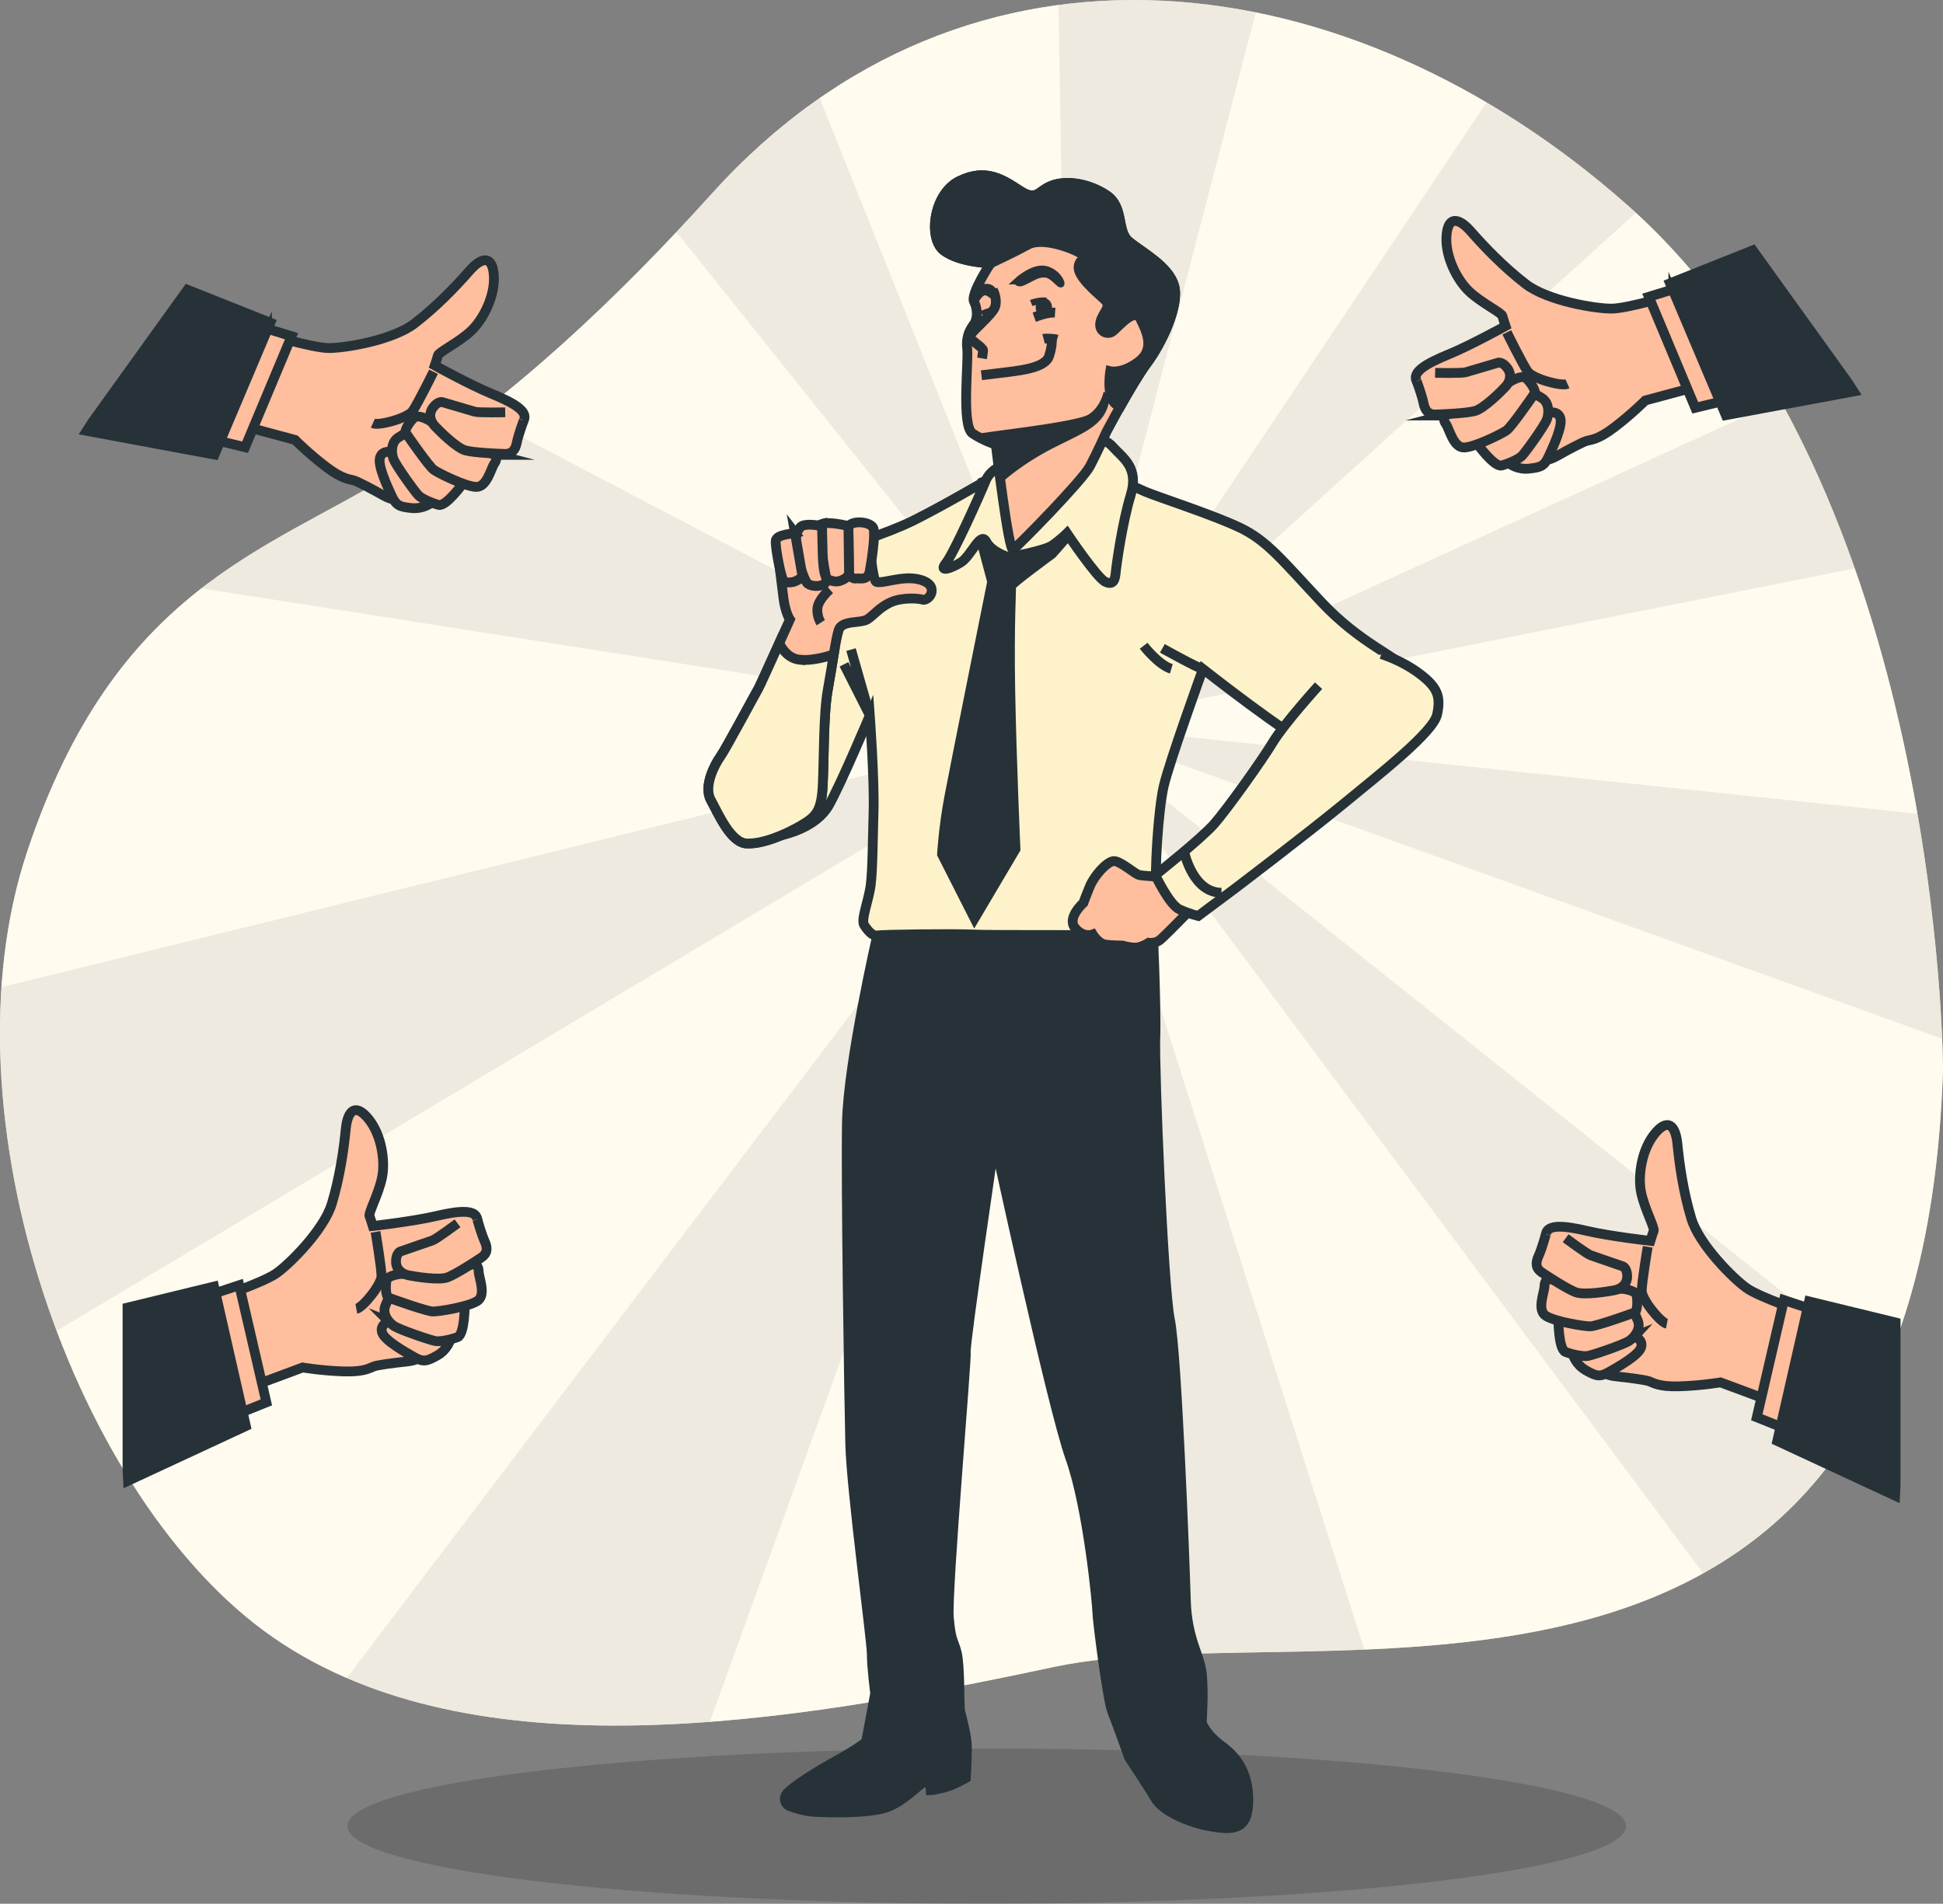 <svg width="149" height="146" viewBox="0 0 149 146" fill="none" xmlns="http://www.w3.org/2000/svg">
<rect x="0" y="0" width="149" height="146" fill="#808080" stroke="none"/>
<g clip-path="url(#clip0_532_4700)">
<path d="M149 82.018C149 82.018 148.974 37.189 124.851 15.778C103.554 -3.124 74.234 -6.963 54.545 14.893C47.529 22.68 39.046 30.795 30.234 36.238C20.354 42.339 8.805 45.125 2.08 65.328C-4.645 85.53 5.769 115.151 21.041 125.639C36.313 136.126 60.244 132.23 80.803 127.843C101.358 123.457 147.206 137.65 149 82.021V82.018Z" fill="#FEF2CA"/>
<path opacity="0.7" d="M149 82.018C149 82.018 148.974 37.189 124.851 15.778C103.554 -3.124 74.234 -6.963 54.545 14.893C47.529 22.68 39.046 30.795 30.234 36.238C20.354 42.339 8.805 45.125 2.08 65.328C-4.645 85.53 5.769 115.151 21.041 125.639C36.313 136.126 60.244 132.23 80.803 127.843C101.358 123.457 147.206 137.65 149 82.021V82.018Z" fill="white"/>
<path opacity="0.16" d="M75.671 145.999C102.749 145.999 124.7 143.335 124.7 140.048C124.7 136.761 102.749 134.096 75.671 134.096C48.593 134.096 26.643 136.761 26.643 140.048C26.643 143.335 48.593 145.999 75.671 145.999Z" fill="black"/>
<path opacity="0.07" d="M124.853 15.774C121.42 12.727 117.776 10.071 113.998 7.854L82.092 55.571L125.45 16.318C125.252 16.131 125.054 15.953 124.849 15.771L124.853 15.774ZM96.3 0.951C91.246 -0.07 86.151 -0.286 81.171 0.382L82.095 55.575L96.3 0.951ZM62.86 7.52C59.945 9.543 57.161 11.989 54.546 14.893C53.68 15.857 52.788 16.824 51.877 17.794L82.092 55.575L62.86 7.52ZM36.682 31.765C34.563 33.387 32.408 34.892 30.235 36.234C25.45 39.186 20.275 41.365 15.445 45.122L82.092 55.571L36.682 31.765ZM0.116 75.704C-0.466 84.315 1.174 93.635 4.348 102.064L82.095 55.575L0.116 75.704ZM82.095 55.575L26.591 128.683C34.668 132.175 44.372 132.805 54.434 132.048L82.098 55.575H82.095ZM82.095 55.575L84.735 127.235C90.438 126.628 97.406 126.816 104.623 126.507L82.092 55.575H82.095ZM144.404 105.229L82.092 55.575L130.606 120.66C136.257 117.514 141.099 112.682 144.404 105.229ZM147.041 62.404L82.095 55.575L148.94 79.664C148.806 76.416 148.377 70.077 147.041 62.404ZM136.522 30.696L82.095 55.575L142.234 43.589C140.703 39.221 138.827 34.851 136.519 30.696H136.522Z" fill="black"/>
<path d="M128.32 22.603C128.32 22.603 124.836 23.656 123.599 23.669C122.362 23.682 118.68 23.074 117.005 21.786C115.331 20.497 113.844 18.948 112.805 17.762C111.767 16.579 110.993 16.63 110.92 18.175C110.843 19.718 111.747 21.496 112.69 22.374C113.633 23.252 115.152 23.974 115.215 24.238C115.279 24.502 115.452 25.002 115.452 25.002C115.452 25.002 112.729 26.506 111.089 27.177C109.449 27.849 108.247 28.517 108.637 29.233C109.027 29.948 110.053 30.769 110.638 31.408C111.223 32.048 114.509 34.363 115.548 34.678C116.587 34.993 117.424 35.206 117.929 35.216C118.434 35.225 118.584 35.432 119.428 34.955C120.272 34.478 121.266 33.956 121.614 33.832C121.963 33.708 122.458 33.791 123.788 32.779C125.121 31.768 126.169 30.712 126.169 30.712L131.344 29.322L128.32 22.6V22.603Z" fill="#FFBE9D" stroke="#263238" stroke-width="0.75" stroke-miterlimit="10"/>
<path d="M126.441 22.762L130.002 31.274L133.563 30.415L129.507 21.82L126.441 22.762Z" fill="#FFBE9D" stroke="#263238" stroke-width="0.75" stroke-miterlimit="10"/>
<path d="M134.411 19.199L128.066 21.728L132.343 31.84L142.143 30.021L141.702 29.337L134.411 19.199Z" fill="#263238" stroke="#263238" stroke-width="0.75" stroke-miterlimit="10"/>
<path d="M115.553 25.489C115.553 25.489 116.774 27.97 117.16 28.504C117.544 29.039 119.734 29.653 120.203 29.439" stroke="#263238" stroke-width="0.75" stroke-miterlimit="10"/>
<path d="M118.74 31.66C118.74 31.66 119.466 31.453 119.655 32.064C119.843 32.675 119.108 34.252 118.766 34.994C118.424 35.735 118.187 35.84 117.264 35.938C116.337 36.04 115.729 35.541 115.729 35.541C115.729 35.541 116.73 34.764 116.88 34.535C117.027 34.306 118.74 31.66 118.74 31.66Z" fill="#FFBE9D" stroke="#263238" stroke-width="0.75" stroke-miterlimit="10"/>
<path d="M113.227 33.969C113.227 33.969 114.585 35.858 115.158 35.699C115.73 35.54 116.436 35.222 116.695 34.977C116.954 34.729 118.421 32.693 118.616 32.181C118.811 31.669 118.798 30.874 118.239 30.527L117.679 30.18C117.679 30.18 116.931 30.963 115.899 31.695C114.867 32.429 112.898 33.333 112.863 33.546C112.827 33.756 113.227 33.969 113.227 33.969Z" fill="#FFBE9D" stroke="#263238" stroke-width="0.75" stroke-miterlimit="10"/>
<path d="M110.779 31.863C110.779 31.863 110.619 32.162 110.885 32.531C111.15 32.9 111.454 34.36 112.294 34.319C113.138 34.277 115.158 33.272 115.529 33.008C115.9 32.744 117.527 30.406 117.674 30.177C117.821 29.948 117.29 29.21 116.999 28.981C116.712 28.752 115.909 29.2 115.909 29.2C115.909 29.2 112.675 31.379 110.776 31.863H110.779Z" fill="#FFBE9D" stroke="#263238" stroke-width="0.75" stroke-miterlimit="10"/>
<path d="M110.053 28.596C110.053 28.596 112.083 28.641 112.39 28.549C112.697 28.456 114.912 27.807 114.912 27.807C114.912 27.807 115.247 27.753 115.602 28.246C115.957 28.739 115.791 29.29 115.439 29.665C115.088 30.041 113.777 31.345 113.093 31.523C112.409 31.701 110.651 31.771 110.105 31.79C109.555 31.809 109.28 31.51 109.162 30.909C109.043 30.311 108.641 29.233 108.641 29.233" fill="#FFBE9D"/>
<path d="M110.053 28.596C110.053 28.596 112.083 28.641 112.39 28.549C112.697 28.456 114.912 27.807 114.912 27.807C114.912 27.807 115.247 27.753 115.602 28.246C115.957 28.739 115.791 29.29 115.439 29.665C115.088 30.041 113.777 31.345 113.093 31.523C112.409 31.701 110.651 31.771 110.105 31.79C109.555 31.809 109.28 31.51 109.162 30.909C109.043 30.311 108.641 29.233 108.641 29.233" stroke="#263238" stroke-width="0.75" stroke-miterlimit="10"/>
<path d="M138.425 100.665C138.425 100.665 134.976 99.504 133.96 98.798C132.946 98.092 130.306 95.468 129.699 93.448C129.092 91.428 128.785 89.309 128.635 87.744C128.481 86.179 127.823 85.775 126.861 86.987C125.895 88.199 125.592 90.168 125.847 91.431C126.1 92.694 126.912 94.157 126.813 94.408C126.71 94.66 126.56 95.165 126.56 95.165C126.56 95.165 123.466 94.812 121.74 94.408C120.014 94.004 118.646 93.852 118.544 94.66C118.441 95.468 118.796 96.73 118.898 97.586C119.001 98.445 120.318 102.23 120.979 103.089C121.641 103.948 122.197 104.603 122.603 104.906C123.009 105.208 123.009 105.462 123.971 105.561C124.936 105.663 126.052 105.812 126.407 105.914C126.761 106.016 127.116 106.369 128.791 106.318C130.466 106.267 131.936 106.016 131.936 106.016L136.958 107.883L138.428 100.665H138.425Z" fill="#FFBE9D" stroke="#263238" stroke-width="0.75" stroke-miterlimit="10"/>
<path d="M136.802 99.706L134.721 108.692L138.118 110.053L139.844 100.714L136.802 99.706Z" fill="#FFBE9D" stroke="#263238" stroke-width="0.75" stroke-miterlimit="10"/>
<path d="M145.366 101.423L138.728 99.807L136.292 110.508L145.325 114.703L145.366 113.892V101.423Z" fill="#263238" stroke="#263238" stroke-width="0.75" stroke-miterlimit="10"/>
<path d="M126.356 95.617C126.356 95.617 125.898 98.343 125.898 98.998C125.898 99.654 127.318 101.422 127.826 101.521" stroke="#263238" stroke-width="0.75" stroke-miterlimit="10"/>
<path d="M125.338 102.482C125.338 102.482 126.047 102.733 125.846 103.341C125.644 103.948 124.12 104.804 123.41 105.208C122.701 105.612 122.445 105.561 121.636 105.106C120.824 104.651 120.623 103.894 120.623 103.894C120.623 103.894 121.892 103.843 122.145 103.741C122.397 103.64 125.341 102.479 125.341 102.479L125.338 102.482Z" fill="#FFBE9D" stroke="#263238" stroke-width="0.75" stroke-miterlimit="10"/>
<path d="M119.503 101.168C119.503 101.168 119.503 103.49 120.063 103.69C120.622 103.891 121.383 104.043 121.738 103.993C122.092 103.942 124.477 103.134 124.934 102.831C125.391 102.529 125.848 101.871 125.592 101.266L125.34 100.662C125.34 100.662 124.276 100.862 123.007 100.862C121.738 100.862 119.609 100.458 119.455 100.611C119.302 100.764 119.507 101.168 119.507 101.168H119.503Z" fill="#FFBE9D" stroke="#263238" stroke-width="0.75" stroke-miterlimit="10"/>
<path d="M118.744 98.038C118.744 98.038 118.44 98.191 118.44 98.642C118.44 99.094 117.833 100.459 118.543 100.913C119.252 101.368 121.483 101.721 121.94 101.721C122.397 101.721 125.085 100.761 125.338 100.662C125.59 100.564 125.59 99.654 125.491 99.301C125.392 98.948 124.478 98.846 124.478 98.846C124.478 98.846 120.572 98.744 118.747 98.038H118.744Z" fill="#FFBE9D" stroke="#263238" stroke-width="0.75" stroke-miterlimit="10"/>
<path d="M120.063 94.959C120.063 94.959 121.687 96.171 121.99 96.272C122.294 96.374 124.477 97.131 124.477 97.131C124.477 97.131 124.781 97.284 124.781 97.888C124.781 98.493 124.324 98.849 123.815 98.948C123.307 99.046 121.482 99.352 120.824 99.1C120.165 98.849 118.692 97.888 118.238 97.586C117.781 97.284 117.73 96.88 117.985 96.323C118.241 95.767 118.545 94.656 118.545 94.656" fill="#FFBE9D"/>
<path d="M120.063 94.959C120.063 94.959 121.687 96.171 121.99 96.272C122.294 96.374 124.477 97.131 124.477 97.131C124.477 97.131 124.781 97.284 124.781 97.888C124.781 98.493 124.324 98.849 123.815 98.948C123.307 99.046 121.482 99.352 120.824 99.1C120.165 98.849 118.692 97.888 118.238 97.586C117.781 97.284 117.73 96.88 117.985 96.323C118.241 95.767 118.545 94.656 118.545 94.656" stroke="#263238" stroke-width="0.75" stroke-miterlimit="10"/>
<path d="M16.722 99.524C16.722 99.524 20.171 98.363 21.187 97.656C22.201 96.95 24.841 94.326 25.448 92.306C26.055 90.286 26.362 88.168 26.512 86.603C26.666 85.038 27.324 84.634 28.286 85.846C29.252 87.058 29.555 89.026 29.299 90.289C29.047 91.552 28.235 93.015 28.334 93.267C28.436 93.518 28.587 94.024 28.587 94.024C28.587 94.024 31.681 93.671 33.407 93.267C35.133 92.863 36.501 92.71 36.603 93.518C36.705 94.326 36.351 95.589 36.248 96.445C36.146 97.303 34.829 101.089 34.167 101.948C33.506 102.806 32.95 103.462 32.544 103.764C32.138 104.066 32.138 104.321 31.176 104.419C30.214 104.518 29.095 104.67 28.74 104.772C28.385 104.874 28.031 105.227 26.356 105.176C24.681 105.125 23.21 104.874 23.21 104.874L18.189 106.741L16.719 99.524H16.722Z" fill="#FFBE9D" stroke="#263238" stroke-width="0.75" stroke-miterlimit="10"/>
<path d="M18.346 98.563L20.426 107.549L17.029 108.914L15.303 99.574L18.346 98.563Z" fill="#FFBE9D" stroke="#263238" stroke-width="0.75" stroke-miterlimit="10"/>
<path d="M9.778 100.281L16.417 98.665L18.853 109.366L9.82 113.562L9.778 112.751V100.281Z" fill="#263238" stroke="#263238" stroke-width="0.75" stroke-miterlimit="10"/>
<path d="M28.797 94.475C28.797 94.475 29.254 97.201 29.254 97.857C29.254 98.512 27.834 100.281 27.326 100.379" stroke="#263238" stroke-width="0.75" stroke-miterlimit="10"/>
<path d="M29.811 101.34C29.811 101.34 29.101 101.591 29.303 102.199C29.504 102.807 31.029 103.662 31.738 104.066C32.448 104.47 32.703 104.419 33.512 103.964C34.324 103.51 34.525 102.752 34.525 102.752C34.525 102.752 33.256 102.702 33.004 102.6C32.751 102.498 29.808 101.337 29.808 101.337L29.811 101.34Z" fill="#FFBE9D" stroke="#263238" stroke-width="0.75" stroke-miterlimit="10"/>
<path d="M35.643 100.026C35.643 100.026 35.643 102.348 35.084 102.549C34.524 102.749 33.764 102.902 33.409 102.851C33.054 102.8 30.67 101.992 30.212 101.69C29.755 101.388 29.298 100.729 29.554 100.125L29.807 99.52C29.807 99.52 30.871 99.721 32.14 99.721C33.409 99.721 35.538 99.317 35.691 99.469C35.844 99.622 35.64 100.026 35.64 100.026H35.643Z" fill="#FFBE9D" stroke="#263238" stroke-width="0.75" stroke-miterlimit="10"/>
<path d="M36.403 96.899C36.403 96.899 36.706 97.051 36.706 97.503C36.706 97.955 37.314 99.319 36.604 99.774C35.895 100.229 33.664 100.582 33.206 100.582C32.749 100.582 30.061 99.622 29.809 99.523C29.556 99.424 29.556 98.515 29.655 98.162C29.755 97.808 30.669 97.707 30.669 97.707C30.669 97.707 34.575 97.605 36.4 96.899H36.403Z" fill="#FFBE9D" stroke="#263238" stroke-width="0.75" stroke-miterlimit="10"/>
<path d="M35.085 93.817C35.085 93.817 33.461 95.029 33.158 95.131C32.854 95.233 30.671 95.99 30.671 95.99C30.671 95.99 30.367 96.142 30.367 96.747C30.367 97.351 30.824 97.707 31.332 97.806C31.841 97.905 33.666 98.21 34.324 97.959C34.983 97.707 36.456 96.747 36.91 96.445C37.367 96.142 37.418 95.738 37.163 95.182C36.907 94.625 36.603 93.515 36.603 93.515" fill="#FFBE9D"/>
<path d="M35.085 93.817C35.085 93.817 33.461 95.029 33.158 95.131C32.854 95.233 30.671 95.99 30.671 95.99C30.671 95.99 30.367 96.142 30.367 96.747C30.367 97.351 30.824 97.707 31.332 97.806C31.841 97.905 33.666 98.21 34.324 97.959C34.983 97.707 36.456 96.747 36.91 96.445C37.367 96.142 37.418 95.738 37.163 95.182C36.907 94.625 36.603 93.515 36.603 93.515" stroke="#263238" stroke-width="0.75" stroke-miterlimit="10"/>
<path d="M20.473 25.626C20.473 25.626 23.957 26.679 25.194 26.692C26.431 26.705 30.113 26.097 31.788 24.809C33.463 23.52 34.952 21.971 35.988 20.785C37.023 19.598 37.8 19.652 37.874 21.198C37.95 22.741 37.046 24.519 36.103 25.397C35.16 26.278 33.642 26.997 33.578 27.261C33.514 27.525 33.341 28.025 33.341 28.025C33.341 28.025 36.065 29.529 37.704 30.201C39.344 30.872 40.546 31.54 40.156 32.255C39.766 32.971 38.74 33.792 38.155 34.431C37.57 35.071 34.284 37.386 33.245 37.701C32.207 38.016 31.369 38.229 30.864 38.239C30.356 38.252 30.209 38.455 29.365 37.978C28.521 37.501 27.527 36.979 27.179 36.855C26.83 36.731 26.335 36.814 25.005 35.802C23.672 34.791 22.624 33.735 22.624 33.735L17.449 32.344L20.473 25.623V25.626Z" fill="#FFBE9D" stroke="#263238" stroke-width="0.75" stroke-miterlimit="10"/>
<path d="M22.357 25.786L18.793 34.298L15.232 33.439L19.292 24.844L22.357 25.786Z" fill="#FFBE9D" stroke="#263238" stroke-width="0.75" stroke-miterlimit="10"/>
<path d="M14.381 22.222L20.729 24.751L16.452 34.863L6.652 33.044L7.093 32.36L14.381 22.222Z" fill="#263238" stroke="#263238" stroke-width="0.75" stroke-miterlimit="10"/>
<path d="M33.243 28.512C33.243 28.512 32.022 30.993 31.636 31.527C31.252 32.062 29.063 32.676 28.593 32.462" stroke="#263238" stroke-width="0.75" stroke-miterlimit="10"/>
<path d="M30.056 34.683C30.056 34.683 29.33 34.476 29.142 35.087C28.953 35.697 29.688 37.275 30.03 38.016C30.372 38.757 30.609 38.862 31.533 38.961C32.46 39.063 33.067 38.563 33.067 38.563C33.067 38.563 32.066 37.787 31.919 37.558C31.772 37.329 30.059 34.683 30.059 34.683H30.056Z" fill="#FFBE9D" stroke="#263238" stroke-width="0.75" stroke-miterlimit="10"/>
<path d="M35.566 36.992C35.566 36.992 34.207 38.881 33.635 38.722C33.063 38.563 32.356 38.245 32.097 38C31.839 37.752 30.372 35.716 30.177 35.204C29.982 34.692 29.994 33.897 30.554 33.55L31.113 33.203C31.113 33.203 31.861 33.986 32.893 34.718C33.926 35.452 35.895 36.356 35.93 36.569C35.965 36.779 35.566 36.992 35.566 36.992Z" fill="#FFBE9D" stroke="#263238" stroke-width="0.75" stroke-miterlimit="10"/>
<path d="M38.014 34.886C38.014 34.886 38.174 35.185 37.909 35.554C37.644 35.923 37.34 37.383 36.499 37.342C35.659 37.3 33.636 36.295 33.265 36.031C32.894 35.767 31.267 33.429 31.12 33.2C30.973 32.971 31.503 32.233 31.794 32.004C32.085 31.775 32.884 32.224 32.884 32.224C32.884 32.224 36.119 34.403 38.018 34.886H38.014Z" fill="#FFBE9D" stroke="#263238" stroke-width="0.75" stroke-miterlimit="10"/>
<path d="M38.742 31.619C38.742 31.619 36.712 31.664 36.406 31.572C36.099 31.476 33.884 30.83 33.884 30.83C33.884 30.83 33.548 30.776 33.193 31.269C32.839 31.762 33.005 32.313 33.356 32.688C33.711 33.063 35.019 34.368 35.703 34.546C36.386 34.724 38.145 34.794 38.691 34.813C39.238 34.832 39.516 34.533 39.634 33.932C39.752 33.334 40.155 32.255 40.155 32.255" fill="#FFBE9D"/>
<path d="M38.742 31.619C38.742 31.619 36.712 31.664 36.406 31.572C36.099 31.476 33.884 30.83 33.884 30.83C33.884 30.83 33.548 30.776 33.193 31.269C32.839 31.762 33.005 32.313 33.356 32.688C33.711 33.063 35.019 34.368 35.703 34.546C36.386 34.724 38.145 34.794 38.691 34.813C39.238 34.832 39.516 34.533 39.634 33.932C39.752 33.334 40.155 32.255 40.155 32.255" stroke="#263238" stroke-width="0.75" stroke-miterlimit="10"/>
<path d="M67.274 71.736C67.274 71.736 65.036 81.489 64.947 86.076C64.86 90.663 65.113 107.195 65.199 110.741C65.285 114.288 66.852 125.8 66.852 126.837C66.852 127.874 67.114 129.865 67.114 129.865L66.417 133.587C66.417 133.587 65.81 134.106 64.243 134.971C62.677 135.836 60.852 136.962 60.331 137.567C60.059 137.881 60.181 138.368 60.568 138.518C61.06 138.705 61.747 138.909 62.505 138.953C63.981 139.039 66.417 139.039 67.721 138.693C69.025 138.346 70.07 137.223 70.678 136.787L71.285 136.355L71.371 137.306C71.371 137.306 71.458 137.306 72.241 137.134C73.024 136.962 74.066 136.355 74.066 136.355C74.066 136.355 74.152 134.885 74.152 134.017C74.152 133.148 73.717 131.593 73.631 131.246C73.545 130.899 73.631 127.785 73.369 126.745C73.107 125.708 72.934 125.966 72.762 124.063C72.589 122.161 74.152 104.16 74.066 103.642C73.98 103.123 76.281 87.517 76.281 87.517C76.281 87.517 80.676 107.882 82.066 111.775C83.457 115.669 84.153 123.198 84.153 123.717C84.153 124.235 84.936 130.381 85.285 131.246C85.633 132.111 86.589 134.793 86.589 134.793C86.589 134.793 87.979 136.87 88.59 137.907C89.197 138.944 91.284 139.812 92.851 140.07C94.417 140.331 95.635 140.417 95.721 138.34C95.807 136.262 95.024 134.879 93.72 133.928C92.416 132.976 92.154 132.111 92.154 132.111C92.154 132.111 92.326 129.773 92.154 128.304C91.981 126.834 91.022 125.708 90.936 122.68C90.85 119.651 90.239 103.727 89.718 101.218C89.197 98.708 88.51 81.915 88.596 79.581C88.683 77.243 88.379 70.734 88.379 70.734L67.207 70.493L67.27 71.73L67.274 71.736Z" fill="#263238" stroke="#263238" stroke-width="0.75" stroke-miterlimit="10"/>
<path d="M75.585 36.873C75.585 36.873 72.354 38.769 70.065 39.911C67.777 41.05 64.986 41.693 64.699 42.332C64.411 42.971 59.476 53.44 58.546 54.865C57.616 56.29 55.398 59.067 55.826 60.632C56.254 62.197 58.044 64.335 59.188 64.192C60.333 64.048 62.621 63.409 63.554 61.771C64.485 60.133 66.703 54.865 66.703 54.865C66.703 54.865 67.061 59.78 66.99 62.2C66.92 64.621 66.92 66.615 66.776 67.824C66.633 69.036 65.99 70.531 66.275 70.957C66.559 71.384 66.917 71.813 67.275 71.74C67.633 71.67 73 71.597 74.646 71.67C76.292 71.74 83.733 71.67 85.305 71.74C86.878 71.81 88.24 71.028 88.384 70.744C88.527 70.461 88.812 70.032 88.671 68.467C88.527 66.902 88.815 62.13 89.243 60.279C89.672 58.428 92.248 51.306 92.248 51.306C92.248 51.306 99.046 56.646 100.475 57.073C101.907 57.499 105.772 56.859 107.057 55.291C108.341 53.723 108.773 52.514 107.987 51.446C107.2 50.377 104.336 49.381 101.332 46.175C98.327 42.971 97.183 41.476 95.105 40.477C93.031 39.482 88.809 38.127 87.808 37.7C86.808 37.274 86.52 37.061 85.878 36.775C85.235 36.489 83.73 35.919 80.939 35.849C78.149 35.779 75.582 36.87 75.582 36.87L75.585 36.873Z" fill="#FEF2CA" stroke="#263238" stroke-width="0.75" stroke-miterlimit="10"/>
<path d="M65.261 49.818C65.36 50.161 66.702 54.863 66.702 54.863L64.721 50.947" stroke="#263238" stroke-width="0.75" stroke-miterlimit="10"/>
<path d="M92.245 51.302C91.944 51.289 89.135 49.721 89.135 49.721" stroke="#263238" stroke-width="0.75" stroke-miterlimit="10"/>
<path d="M87.701 49.524C87.701 49.524 88.836 50.997 89.823 51.293" stroke="#263238" stroke-width="0.75" stroke-miterlimit="10"/>
<path d="M75.184 41.241L76.082 44.616C76.082 44.616 73.237 58.765 72.79 61.148C72.343 63.53 72.24 65.515 72.24 65.515L74.733 70.43L77.875 65.118C77.875 65.118 77.575 58.415 77.476 53.052C77.377 47.689 77.575 45.109 77.527 44.96C77.476 44.81 80.669 42.479 80.669 42.479C80.669 42.479 82.513 40.443 82.615 40.096C82.715 39.749 81.318 40.195 81.02 40.494C80.72 40.793 79.822 41.337 78.527 41.089C77.23 40.84 75.536 39.4 75.286 40.096C75.037 40.79 75.187 41.238 75.187 41.238L75.184 41.241Z" fill="#263238" stroke="#263238" stroke-width="0.75" stroke-miterlimit="10"/>
<path d="M77.328 35.484C77.178 35.583 75.982 35.882 75.583 36.874C75.183 37.867 73.138 42.435 72.54 43.179C71.942 43.923 72.888 43.624 73.687 43.128C74.487 42.632 75.183 40.695 75.634 41.541C76.081 42.384 77.379 42.734 77.379 42.734C77.379 42.734 80.074 42.237 80.671 41.84C81.269 41.442 81.819 40.895 81.819 40.895C81.819 40.895 84.114 44.321 84.763 44.62C85.412 44.919 85.511 44.423 85.562 43.876C85.613 43.328 86.06 40.103 86.709 37.968C87.358 35.834 86.112 35.138 85.312 34.244C84.513 33.35 83.615 33.945 82.717 34.046C81.819 34.145 77.328 35.487 77.328 35.487V35.484Z" fill="#FEF2CA" stroke="#263238" stroke-width="0.75" stroke-miterlimit="10"/>
<path d="M75.962 20.196C75.962 20.196 74.402 22.55 74.693 23.126C74.981 23.701 74.981 24.446 74.693 24.85C74.405 25.25 74.057 25.769 74.172 26.746C74.287 27.722 73.712 32.662 74.575 33.238C75.441 33.814 76.365 34.1 76.365 34.1C76.365 34.1 77.346 42.374 77.691 42.142C78.036 41.912 83 36.858 83.579 35.764C84.157 34.673 84.848 33.12 84.848 33.12C84.848 33.12 86.81 29.386 87.964 27.837C89.118 26.288 90.448 23.412 90.042 21.92C89.639 20.425 87.558 19.334 86.577 18.529C85.596 17.724 86.232 15.886 84.844 14.966C83.46 14.047 81.785 13.818 80.689 14.219C79.593 14.62 79.535 15.482 78.206 14.62C76.879 13.758 75.607 12.896 73.587 13.872C71.567 14.849 71.161 18.297 72.376 19.216C73.587 20.136 75.955 20.193 75.955 20.193L75.962 20.196Z" fill="#FFBE9D" stroke="#263238" stroke-width="0.75" stroke-miterlimit="10"/>
<path d="M86.582 18.529C85.6 17.724 86.236 15.886 84.849 14.966C83.465 14.047 81.79 13.818 80.694 14.219C79.598 14.62 79.54 15.482 78.21 14.62C76.884 13.758 75.612 12.896 73.592 13.872C71.572 14.849 71.166 18.297 72.38 19.216C73.592 20.136 75.96 20.193 75.96 20.193C75.96 20.193 77.693 19.388 78.847 18.758C80 18.125 82.599 19.159 83.059 19.563C83.52 19.964 82.829 19.677 82.714 20.425C82.599 21.172 84.041 22.378 84.677 22.954C85.313 23.53 84.562 23.93 84.389 24.678C84.216 25.425 84.91 25.712 85.313 25.425C85.715 25.139 86.988 23.53 87.448 24.449C87.908 25.368 88.602 26.746 87.333 27.722C86.064 28.699 85.14 28.47 85.14 28.47C85.14 28.47 84.725 30.957 85.926 31.154C86.569 30.006 87.377 28.635 87.969 27.84C89.123 26.288 90.452 23.415 90.046 21.923C89.644 20.428 87.563 19.337 86.582 18.532V18.529Z" fill="#263238" stroke="#263238" stroke-width="0.75" stroke-miterlimit="10"/>
<path d="M79.079 23.24C79.079 23.24 79.658 23.011 80.233 23.069" stroke="#263238" stroke-width="0.5" stroke-miterlimit="10"/>
<path d="M76.124 23.806C76.124 23.806 75.619 23.911 75.306 24.099" stroke="#263238" stroke-width="0.5" stroke-miterlimit="10"/>
<path d="M76.144 22.239C76.144 22.239 76.502 22.888 76.314 23.514C76.125 24.141 74.341 25.541 74.361 25.814C74.383 26.085 75.409 26.651 75.39 26.88C75.371 27.109 75.307 27.484 75.307 27.484" stroke="#263238" stroke-width="0.75" stroke-miterlimit="10"/>
<path d="M80.048 24.036C80.256 24.036 80.425 23.829 80.425 23.575C80.425 23.32 80.256 23.113 80.048 23.113C79.84 23.113 79.671 23.32 79.671 23.575C79.671 23.829 79.84 24.036 80.048 24.036Z" fill="#263238" stroke="#263238" stroke-width="0.5" stroke-miterlimit="10"/>
<path d="M79.314 24.329C79.378 24.306 80.302 23.931 80.909 23.972" stroke="#263238" stroke-width="0.75" stroke-miterlimit="10"/>
<path d="M77.981 21.56C77.981 21.56 79.217 20.418 80.18 20.647C81.138 20.88 81.503 21.796 81.349 21.799C81.196 21.802 80.713 21.09 80.183 21.039C79.655 20.985 79.285 21.233 78.834 21.462C78.383 21.688 78.099 21.853 77.984 21.56H77.981Z" fill="#263238" stroke="#263238" stroke-width="0.5" stroke-miterlimit="10"/>
<path d="M76.227 22.467C76.227 22.375 76.08 21.945 75.514 22.028C74.949 22.111 74.517 23.135 74.69 23.125C74.862 23.116 75.051 22.467 75.492 22.403C75.933 22.34 76.227 23.03 76.227 22.467Z" fill="#263238" stroke="#263238" stroke-width="0.5" stroke-miterlimit="10"/>
<path d="M75.262 28.778C75.262 28.778 76.163 28.673 77.339 28.526C78.516 28.38 80.174 28.151 80.446 27.314C80.718 26.478 80.657 26.039 80.657 26.039" stroke="#263238" stroke-width="0.75" stroke-miterlimit="10"/>
<path d="M80.027 25.979C80.11 25.957 80.782 25.957 81.057 26.043" stroke="#263238" stroke-width="0.75" stroke-miterlimit="10"/>
<path d="M84.872 30.108C84.872 30.108 84.648 31.342 83.6 32.007C82.551 32.672 74.851 33.432 75.104 33.527C75.356 33.623 76.363 34.1 76.363 34.1L76.663 36.82C76.663 36.82 78.127 35.426 80.672 34.129C83.216 32.831 84.808 32.389 84.872 30.108Z" fill="#263238" stroke="#263238" stroke-width="0.5" stroke-miterlimit="10"/>
<path d="M89.167 67.253C89.167 67.253 87.735 67.183 87.377 67.109C87.019 67.04 85.875 65.971 85.373 66.041C84.871 66.111 83.941 67.109 83.583 67.962C83.225 68.818 83.081 69.244 83.081 69.244C83.081 69.244 81.793 70.383 82.439 71.165C83.081 71.948 83.797 71.665 83.797 71.665C83.797 71.665 84.226 72.377 84.798 72.447C85.37 72.517 86.086 72.517 86.086 72.517C86.086 72.517 86.802 72.73 87.23 72.66C87.659 72.59 88.09 72.304 88.09 72.304C88.09 72.304 88.592 72.374 88.95 72.091C89.212 71.881 90.484 70.593 91.136 69.925C91.37 69.686 91.526 69.527 91.526 69.527L89.164 67.249L89.167 67.253Z" fill="#FFBE9D" stroke="#263238" stroke-width="0.75" stroke-miterlimit="10"/>
<path d="M101.115 52.584C101.115 52.584 98.468 55.505 97.608 56.93C96.749 58.355 94.102 62.057 93.102 63.196C92.101 64.335 88.595 67.112 88.595 67.112C88.595 67.112 89.669 69.39 90.455 69.746C91.241 70.102 91.887 70.245 91.887 70.245L94.748 68.108C94.748 68.108 100.185 63.979 103.049 61.628C105.909 59.277 109.917 56.144 110.205 54.792C110.493 53.44 110.275 52.728 108.847 51.659C107.415 50.59 105.912 50.164 105.912 50.164" fill="#FEF2CA"/>
<path d="M101.115 52.584C101.115 52.584 98.468 55.505 97.608 56.93C96.749 58.355 94.102 62.057 93.102 63.196C92.101 64.335 88.595 67.112 88.595 67.112C88.595 67.112 89.669 69.39 90.455 69.746C91.241 70.102 91.887 70.245 91.887 70.245L94.748 68.108C94.748 68.108 100.185 63.979 103.049 61.628C105.909 59.277 109.917 56.144 110.205 54.792C110.493 53.44 110.275 52.728 108.847 51.659C107.415 50.59 105.912 50.164 105.912 50.164" stroke="#263238" stroke-width="0.75" stroke-miterlimit="10"/>
<path d="M90.811 65.33C90.811 65.33 91.454 68.463 93.672 68.463" stroke="#263238" stroke-width="0.75" stroke-miterlimit="10"/>
<path d="M59.637 42.258C59.637 42.258 59.935 44.762 60.082 45.891C60.229 47.02 60.574 47.51 60.574 47.51C60.574 47.51 58.257 52.663 58.157 52.813C58.058 52.959 55.642 57.476 55.249 58.017C54.856 58.557 53.916 60.275 54.51 61.354C55.102 62.432 56.038 64.643 57.272 64.69C58.506 64.738 60.232 64.003 61.414 63.316C62.597 62.629 62.993 62.187 63.093 60.224C63.192 58.262 63.141 54.728 63.486 52.86C63.831 50.996 64.077 49.031 64.323 48.296C64.569 47.561 66.001 47.806 66.493 47.51C66.986 47.214 67.43 46.578 68.319 46.184C69.207 45.792 70.441 45.888 70.735 45.986C71.032 46.085 71.572 45.643 71.425 45.102C71.278 44.561 70.291 44.269 69.303 44.367C68.315 44.466 67.43 44.758 67.181 44.612C66.934 44.466 66.688 41.864 66.688 41.864C66.688 41.864 63.185 42.16 61.955 42.207C60.724 42.255 59.637 42.255 59.637 42.255V42.258Z" fill="#FFBE9D" stroke="#263238" stroke-width="0.75" stroke-miterlimit="10"/>
<path d="M65.062 40.344C65.062 40.344 65.11 43.582 65.11 43.878C65.11 44.174 65.408 44.419 65.654 44.368C65.9 44.32 66.542 44.565 66.689 43.827C66.837 43.092 67.134 41.028 66.987 40.538C66.84 40.048 65.507 39.851 65.062 40.341V40.344Z" fill="#FFBE9D" stroke="#263238" stroke-width="0.75" stroke-miterlimit="10"/>
<path d="M65.061 40.343C65.061 40.343 63.482 39.952 63.038 40.197C62.594 40.442 63.284 43.928 63.335 44.221C63.386 44.514 64.074 44.663 64.371 44.565C64.668 44.466 65.109 44.269 65.109 43.877C65.109 43.486 65.061 40.343 65.061 40.343Z" fill="#FFBE9D" stroke="#263238" stroke-width="0.75" stroke-miterlimit="10"/>
<path d="M62.695 40.296C62.695 40.296 61.66 40.099 61.362 40.442C61.065 40.786 60.969 41.276 61.065 42.16C61.164 43.044 61.656 44.367 61.855 44.663C62.053 44.959 62.692 45.007 63.088 44.861C63.481 44.714 63.334 44.221 63.334 44.221C63.334 44.221 63.136 44.024 63.088 42.504C63.04 40.983 63.04 40.197 63.04 40.197L62.695 40.296Z" fill="#FFBE9D" stroke="#263238" stroke-width="0.75" stroke-miterlimit="10"/>
<path d="M60.968 40.885C60.77 40.932 59.536 40.983 59.488 41.473C59.44 41.963 59.881 44.272 60.079 44.517C60.278 44.762 60.818 44.663 61.016 44.565C61.214 44.466 61.559 44.32 61.508 44.024C61.46 43.728 60.965 40.881 60.965 40.881L60.968 40.885Z" fill="#FFBE9D" stroke="#263238" stroke-width="0.75" stroke-miterlimit="10"/>
<path d="M61.363 50.602C60.487 50.513 60.002 49.836 59.756 49.324C59.078 50.825 58.215 52.724 58.157 52.81C58.058 52.956 55.642 57.473 55.249 58.014C54.856 58.555 53.916 60.273 54.51 61.351C55.102 62.429 56.038 64.64 57.272 64.688C58.506 64.736 60.232 64.001 61.414 63.314C62.597 62.627 62.993 62.184 63.093 60.222C63.192 58.259 63.141 54.725 63.486 52.858C63.655 51.942 63.802 51.007 63.933 50.199C63.169 50.437 62.15 50.679 61.363 50.599V50.602Z" fill="#FEF2CA" stroke="#263238" stroke-width="0.75" stroke-miterlimit="10"/>
<path d="M63.632 45.204C63.632 45.204 62.795 45.939 62.696 46.578C62.596 47.218 62.942 47.755 62.942 47.755" fill="#FFBE9D"/>
<path d="M63.632 45.204C63.632 45.204 62.795 45.939 62.696 46.578C62.596 47.218 62.942 47.755 62.942 47.755" stroke="#263238" stroke-width="0.75" stroke-miterlimit="10"/>
</g>
<defs>
<clipPath id="clip0_532_4700">
<rect width="149" height="146" fill="white"/>
</clipPath>
</defs>
</svg>
